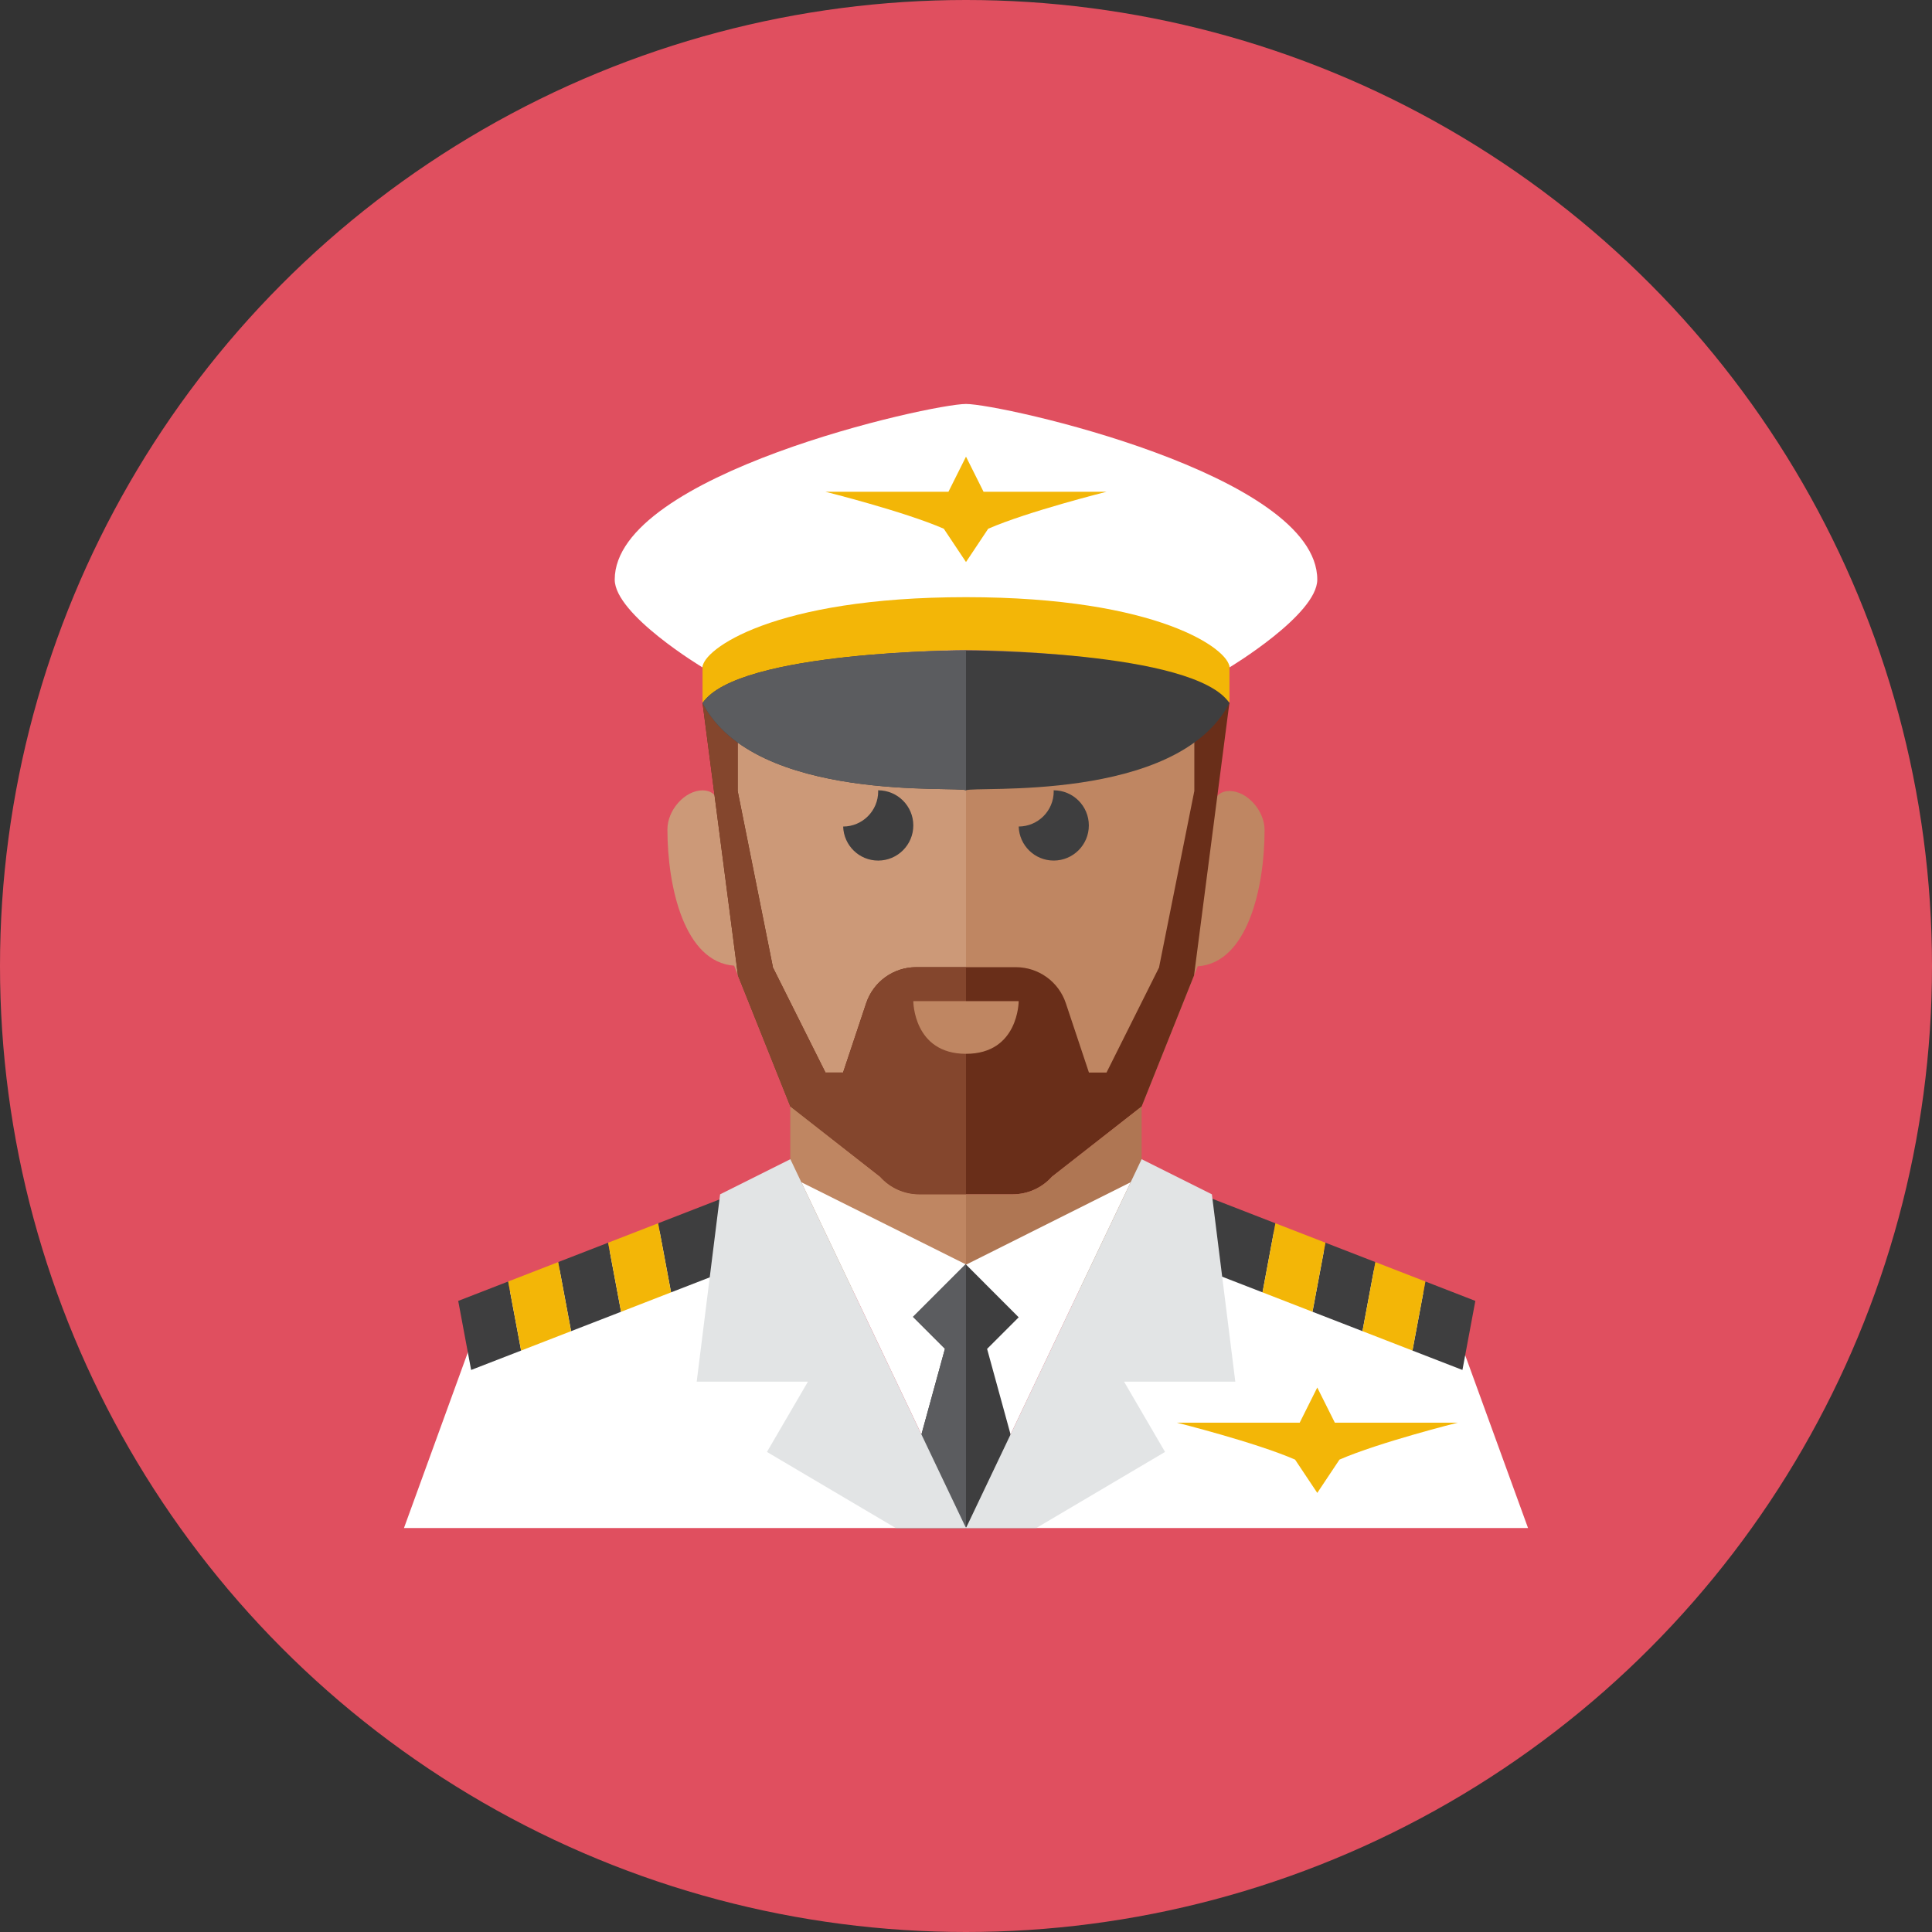 <?xml version="1.0" encoding="iso-8859-1"?>
<!-- Generator: Adobe Illustrator 17.1.0, SVG Export Plug-In . SVG Version: 6.00 Build 0)  -->
<!DOCTYPE svg PUBLIC "-//W3C//DTD SVG 1.0//EN" "http://www.w3.org/TR/2001/REC-SVG-20010904/DTD/svg10.dtd">
<svg version="1.0" xmlns="http://www.w3.org/2000/svg" xmlns:xlink="http://www.w3.org/1999/xlink" x="0px" y="0px" width="110px"
	 height="110px" viewBox="0 0 110 110" style="enable-background:new 0 0 110 110;" xml:space="preserve">
<rect x="0" y="0" width="110" height="110" fill="#333333" stroke="none"/>
<g id="Artboard">
</g>
<g id="Multicolor">
	<g>
		<circle style="fill:#E04F5F;" cx="55" cy="55" r="55"/>
	</g>
	<g>
		<path style="fill:#BF8662;" d="M70,45.036c-1,0-1,1.111-1,1.111v-1.111c-0.006-3.226-0.144-6.063-0.91-8.38
			C66.053,35.844,62.118,35,55,35s-11.053,0.844-13.09,1.656c-0.766,2.317-0.903,5.154-0.91,8.38V53l4,10l5.105,3.995
			C50.674,67.634,51.489,68,52.345,68H55h2.655c0.856,0,1.671-0.366,2.24-1.005L65,63l3.193-7.982
			C71.039,54.827,72,50.517,72,47.258C72,46.147,71,45.036,70,45.036z"/>
		<path style="fill:#CC9978;" d="M41,45v1.111c0,0,0-1.111-1-1.111s-2,1.111-2,2.222c0,3.259,0.961,7.568,3.807,7.76L45,62.964
			l5.105,3.995c0.569,0.64,1.384,1.005,2.24,1.005H55V35c-7.134,0-11.071,0.848-13.104,1.661C41.142,38.971,41.006,41.793,41,45z"/>
		<g>
			<path style="fill:#692E19;" d="M68,40v5.036l-2,10v0.031l-3,6h-1l-1.316-3.949c-0.408-1.225-1.555-2.051-2.846-2.051H55h-2.838
				c-1.291,0-2.438,0.826-2.846,2.051L48,61.067h-1l-3-6v-0.031l-2-10V40l-2,0.031l2.016,15.508L45,63l5.105,3.995
				C50.674,67.634,51.489,68,52.345,68H55h2.655c0.856,0,1.671-0.366,2.24-1.005L65,63l2.984-7.461L70,40H68z"/>
		</g>
		<g>
			<path style="fill:#3E3E3F;" d="M52,46.997c0-1.104-0.896-2-2-2c-0.002,0-0.004,0-0.006,0C49.995,45.019,50,45.039,50,45.06
				c0,1.103-0.892,1.996-1.994,2c0.033,1.075,0.91,1.938,1.994,1.938C51.104,48.997,52,48.102,52,46.997z"/>
		</g>
		<g>
			<path style="fill:#3E3E3F;" d="M61.994,46.997c0-1.104-0.896-2-2-2c-0.002,0-0.004,0-0.006,0
				c0.001,0.021,0.006,0.041,0.006,0.062c0,1.103-0.892,1.996-1.994,2c0.033,1.075,0.91,1.938,1.994,1.938
				C61.098,48.997,61.994,48.102,61.994,46.997z"/>
		</g>
		<g>
			<path style="fill:#FFFFFF;" d="M55,23c-2,0-20,4-20,10c0,2,5,5,5,5c0-0.602,3-3,15-3s15,2.398,15,3c0,0,5-3,5-5
				C75,27,57,23,55,23z"/>
		</g>
		<g>
			<path style="fill:#F3B607;" d="M55,34c-11,0-15,3-15,4c0,0,0,0.878,0,2c3-3,15-3,15-3s12,0,15,3c0-1.122,0-2,0-2
				C70,37,66,34,55,34z"/>
		</g>
		<g>
			<path style="fill:#F3B607;" d="M56.264,30.104C58.519,29.121,63,28,63,28h-7l-1-2l-1,2h-7c0,0,4.481,1.121,6.736,2.104L55,32
				L56.264,30.104z"/>
		</g>
		<path style="fill:#AF7653;" d="M57.655,68H55h-2.655c-0.856,0-1.671-0.365-2.24-1.004L45,63v4.5c0,0,0,7.5,10,7.5s10-7.5,10-7.5
			V63l-5.105,3.996C59.326,67.635,58.511,68,57.655,68z"/>
		<path style="fill:#BF8662;" d="M50.105,66.993L45,62.997v4.5c0,0,0,7.5,10,7.5v-7h-2.655
			C51.489,67.997,50.674,67.632,50.105,66.993z"/>
		<path style="fill:#FFFFFF;" d="M45.625,67.312L55,87l9.375-19.688L55.015,72C55.015,72,45.674,67.336,45.625,67.312z"/>
		<g>
			<polygon style="fill:#3E3E3F;" points="59,87 56.201,76.8 58,75.002 54.981,71.978 51.983,74.976 53.801,76.793 51,87 			"/>
		</g>
		<g>
			<polygon style="fill:#5B5C5F;" points="55,87 55,71.997 54.981,71.978 51.983,74.976 53.801,76.793 51,87 			"/>
		</g>
		<g>
			<path style="fill:#FFFFFF;" d="M23,87l4-11c0.615-1.333,1.698-2.394,3.043-2.983L43,68l12,19H23z"/>
		</g>
		<g>
			<path style="fill:#FFFFFF;" d="M87,87l-4-11c-0.615-1.333-1.698-2.394-3.043-2.983L67,68L55,87H87z"/>
		</g>
		<g>
			<g>
				<polygon style="fill:#3E3E3F;" points="26.089,74.068 26.824,78 29.67,76.896 28.934,72.963 				"/>
			</g>
			<g>
				<polygon style="fill:#3E3E3F;" points="31.78,71.858 32.515,75.791 35.361,74.687 34.625,70.754 				"/>
			</g>
			<g>
				<polygon style="fill:#3E3E3F;" points="41.264,68.175 37.47,69.649 38.206,73.582 42,72.11 				"/>
			</g>
			<g>
				<polygon style="fill:#F3B607;" points="28.934,72.963 29.67,76.896 32.515,75.791 31.78,71.858 				"/>
			</g>
			<g>
				<polygon style="fill:#F3B607;" points="34.625,70.754 35.361,74.687 38.206,73.582 37.47,69.649 				"/>
			</g>
		</g>
		<g>
			<g>
				<polygon style="fill:#3E3E3F;" points="84,74.068 83.265,78 80.419,76.896 81.155,72.963 				"/>
			</g>
			<g>
				<polygon style="fill:#3E3E3F;" points="78.309,71.858 77.574,75.791 74.728,74.687 75.464,70.754 				"/>
			</g>
			<g>
				<polygon style="fill:#3E3E3F;" points="68.825,68.175 72.618,69.649 71.883,73.582 68.089,72.11 				"/>
			</g>
			<g>
				<polygon style="fill:#F3B607;" points="81.155,72.963 80.419,76.896 77.574,75.791 78.309,71.858 				"/>
			</g>
			<g>
				<polygon style="fill:#F3B607;" points="75.464,70.754 74.728,74.687 71.883,73.582 72.618,69.649 				"/>
			</g>
		</g>
		<g>
			<path style="fill:#F3B607;" d="M76.264,83.104C78.519,82.121,83,81,83,81h-7l-1-2l-1,2h-7c0,0,4.481,1.121,6.736,2.104L75,85
				L76.264,83.104z"/>
		</g>
		<g>
			<polygon style="fill:#E2E4E5;" points="55,87 45,66 41,68 39.667,78.667 46,78.667 43.667,82.667 51,87 			"/>
		</g>
		<g>
			<polygon style="fill:#E2E4E5;" points="55,87 65,66 69,68 70.333,78.667 64,78.667 66.333,82.667 59,87 			"/>
		</g>
		<g>
			<path style="fill:#84462D;" d="M49.316,57.118L48,61.067h-1l-3-6v-0.031l-2-10V40l-2,0.031l2.016,15.508L45,63l5.105,3.995
				C50.674,67.634,51.489,68,52.345,68H55V55.067h-2.838C50.871,55.067,49.725,55.893,49.316,57.118z"/>
		</g>
		<g>
			<path style="fill:#3E3E3F;" d="M55,37.031c0,0-13,0-15,3c2.997,5.722,14.628,4.697,15,4.969c0.372-0.271,12.003,0.753,15-4.969
				C68,37.031,55,37.031,55,37.031z"/>
		</g>
		<g>
			<path style="fill:#5B5C5F;" d="M40,40.031c2.997,5.722,14.628,4.697,15,4.969v-7.969C55,37.031,42,37.031,40,40.031z"/>
		</g>
		<g>
			<path style="fill:#BF8662;" d="M52,57h6c0,0,0,3-3,3S52,57,52,57z"/>
		</g>
	</g>
</g>
</svg>
